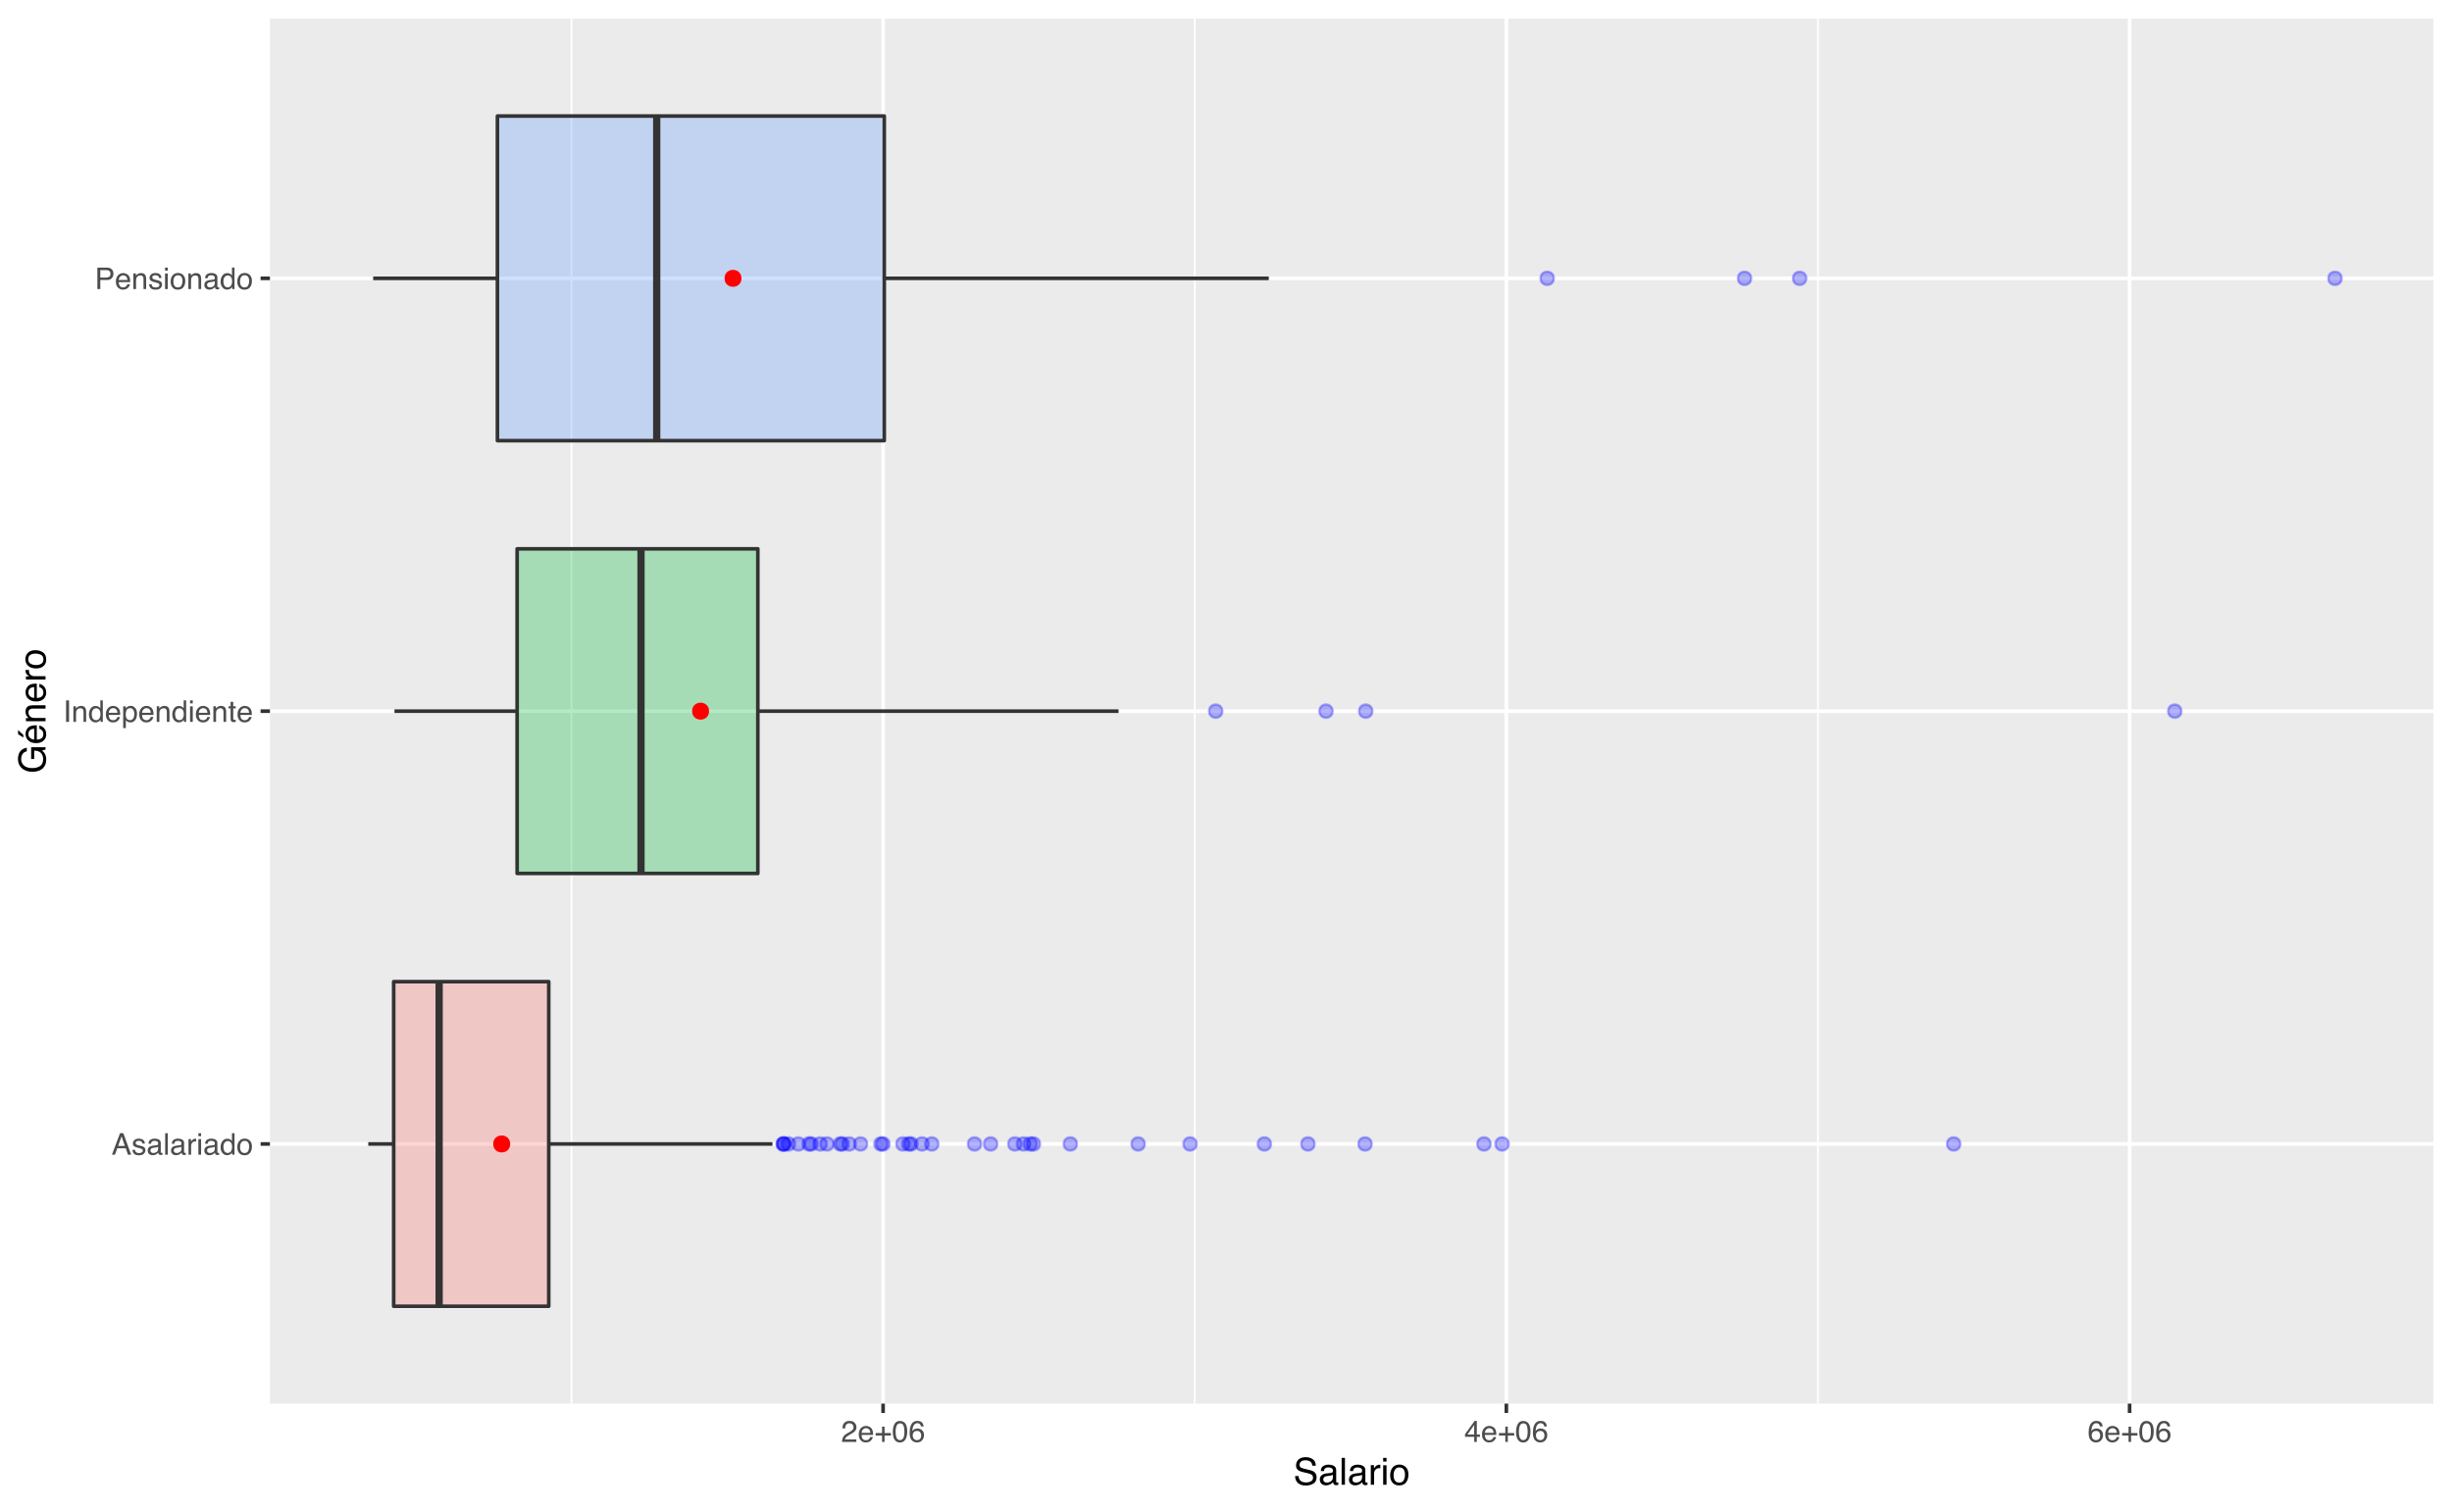 <?xml version="1.0" encoding="UTF-8"?>
<svg xmlns="http://www.w3.org/2000/svg" xmlns:xlink="http://www.w3.org/1999/xlink" width="720pt" height="444pt" viewBox="0 0 720 444" version="1.1">
<defs>
<g>
<symbol overflow="visible" id="glyph0-0">
<path style="stroke:none;" d="M 0.281 0 L 0.281 -6.312 L 5.297 -6.312 L 5.297 0 Z M 4.5 -0.797 L 4.5 -5.516 L 1.078 -5.516 L 1.078 -0.797 Z M 4.5 -0.797 "/>
</symbol>
<symbol overflow="visible" id="glyph0-1">
<path style="stroke:none;" d="M 3.906 -2.578 L 2.953 -5.375 L 1.938 -2.578 Z M 2.5 -6.312 L 3.469 -6.312 L 5.766 0 L 4.828 0 L 4.188 -1.891 L 1.688 -1.891 L 1 0 L 0.125 0 Z M 2.5 -6.312 "/>
</symbol>
<symbol overflow="visible" id="glyph0-2">
<path style="stroke:none;" d="M 1.031 -1.438 C 1.051 -1.188 1.113 -0.988 1.219 -0.844 C 1.414 -0.602 1.754 -0.484 2.234 -0.484 C 2.516 -0.484 2.766 -0.539 2.984 -0.656 C 3.203 -0.781 3.312 -0.973 3.312 -1.234 C 3.312 -1.43 3.223 -1.582 3.047 -1.688 C 2.941 -1.75 2.723 -1.82 2.391 -1.906 L 1.781 -2.062 C 1.383 -2.164 1.094 -2.273 0.906 -2.391 C 0.57 -2.598 0.406 -2.891 0.406 -3.266 C 0.406 -3.691 0.562 -4.039 0.875 -4.312 C 1.195 -4.582 1.617 -4.719 2.141 -4.719 C 2.836 -4.719 3.336 -4.516 3.641 -4.109 C 3.836 -3.848 3.93 -3.57 3.922 -3.281 L 3.203 -3.281 C 3.18 -3.457 3.117 -3.613 3.016 -3.75 C 2.836 -3.957 2.531 -4.062 2.094 -4.062 C 1.801 -4.062 1.578 -4.004 1.422 -3.891 C 1.273 -3.773 1.203 -3.629 1.203 -3.453 C 1.203 -3.254 1.301 -3.094 1.5 -2.969 C 1.613 -2.895 1.781 -2.832 2 -2.781 L 2.516 -2.656 C 3.066 -2.52 3.438 -2.391 3.625 -2.266 C 3.926 -2.066 4.078 -1.754 4.078 -1.328 C 4.078 -0.922 3.922 -0.566 3.609 -0.266 C 3.305 0.023 2.832 0.172 2.188 0.172 C 1.508 0.172 1.023 0.02 0.734 -0.281 C 0.453 -0.594 0.301 -0.977 0.281 -1.438 Z M 2.172 -4.719 Z M 2.172 -4.719 "/>
</symbol>
<symbol overflow="visible" id="glyph0-3">
<path style="stroke:none;" d="M 1.156 -1.219 C 1.156 -1 1.238 -0.82 1.406 -0.688 C 1.57 -0.562 1.766 -0.5 1.984 -0.5 C 2.254 -0.5 2.52 -0.562 2.781 -0.688 C 3.207 -0.895 3.422 -1.238 3.422 -1.719 L 3.422 -2.344 C 3.328 -2.281 3.203 -2.227 3.047 -2.188 C 2.898 -2.145 2.754 -2.117 2.609 -2.109 L 2.141 -2.047 C 1.867 -2.004 1.66 -1.945 1.516 -1.875 C 1.273 -1.738 1.156 -1.52 1.156 -1.219 Z M 3.031 -2.781 C 3.207 -2.812 3.328 -2.891 3.391 -3.016 C 3.422 -3.078 3.438 -3.176 3.438 -3.312 C 3.438 -3.57 3.344 -3.758 3.156 -3.875 C 2.969 -4 2.703 -4.062 2.359 -4.062 C 1.953 -4.062 1.664 -3.953 1.5 -3.734 C 1.406 -3.609 1.344 -3.43 1.312 -3.203 L 0.594 -3.203 C 0.602 -3.766 0.785 -4.156 1.141 -4.375 C 1.492 -4.602 1.906 -4.719 2.375 -4.719 C 2.914 -4.719 3.352 -4.613 3.688 -4.406 C 4.02 -4.195 4.188 -3.875 4.188 -3.438 L 4.188 -0.797 C 4.188 -0.711 4.203 -0.645 4.234 -0.594 C 4.273 -0.551 4.348 -0.531 4.453 -0.531 C 4.484 -0.531 4.52 -0.531 4.562 -0.531 C 4.602 -0.531 4.648 -0.535 4.703 -0.547 L 4.703 0.016 C 4.578 0.055 4.484 0.078 4.422 0.078 C 4.359 0.086 4.273 0.094 4.172 0.094 C 3.898 0.094 3.707 0 3.594 -0.188 C 3.531 -0.281 3.484 -0.422 3.453 -0.609 C 3.297 -0.398 3.07 -0.219 2.781 -0.062 C 2.488 0.082 2.16 0.156 1.797 0.156 C 1.367 0.156 1.02 0.023 0.75 -0.234 C 0.488 -0.492 0.359 -0.816 0.359 -1.203 C 0.359 -1.629 0.488 -1.957 0.75 -2.188 C 1.02 -2.426 1.367 -2.578 1.797 -2.641 Z M 2.391 -4.719 Z M 2.391 -4.719 "/>
</symbol>
<symbol overflow="visible" id="glyph0-4">
<path style="stroke:none;" d="M 0.594 -6.312 L 1.359 -6.312 L 1.359 0 L 0.594 0 Z M 0.594 -6.312 "/>
</symbol>
<symbol overflow="visible" id="glyph0-5">
<path style="stroke:none;" d="M 0.594 -4.594 L 1.328 -4.594 L 1.328 -3.812 C 1.379 -3.957 1.523 -4.141 1.766 -4.359 C 2.004 -4.586 2.273 -4.703 2.578 -4.703 C 2.586 -4.703 2.609 -4.695 2.641 -4.688 C 2.68 -4.688 2.742 -4.688 2.828 -4.688 L 2.828 -3.859 C 2.773 -3.867 2.727 -3.875 2.688 -3.875 C 2.656 -3.883 2.617 -3.891 2.578 -3.891 C 2.18 -3.891 1.879 -3.766 1.672 -3.516 C 1.461 -3.266 1.359 -2.973 1.359 -2.641 L 1.359 0 L 0.594 0 Z M 0.594 -4.594 "/>
</symbol>
<symbol overflow="visible" id="glyph0-6">
<path style="stroke:none;" d="M 0.562 -4.578 L 1.359 -4.578 L 1.359 0 L 0.562 0 Z M 0.562 -6.312 L 1.359 -6.312 L 1.359 -5.438 L 0.562 -5.438 Z M 0.562 -6.312 "/>
</symbol>
<symbol overflow="visible" id="glyph0-7">
<path style="stroke:none;" d="M 1.062 -2.25 C 1.062 -1.75 1.164 -1.332 1.375 -1 C 1.582 -0.676 1.914 -0.516 2.375 -0.516 C 2.727 -0.516 3.02 -0.664 3.25 -0.969 C 3.488 -1.281 3.609 -1.723 3.609 -2.297 C 3.609 -2.879 3.488 -3.305 3.25 -3.578 C 3.008 -3.859 2.711 -4 2.359 -4 C 1.973 -4 1.66 -3.848 1.422 -3.547 C 1.18 -3.254 1.062 -2.82 1.062 -2.25 Z M 2.219 -4.688 C 2.57 -4.688 2.867 -4.609 3.109 -4.453 C 3.242 -4.367 3.398 -4.219 3.578 -4 L 3.578 -6.328 L 4.312 -6.328 L 4.312 0 L 3.625 0 L 3.625 -0.641 C 3.438 -0.359 3.219 -0.156 2.969 -0.031 C 2.727 0.094 2.453 0.156 2.141 0.156 C 1.617 0.156 1.172 -0.055 0.797 -0.484 C 0.422 -0.91 0.234 -1.484 0.234 -2.203 C 0.234 -2.867 0.406 -3.445 0.75 -3.938 C 1.094 -4.438 1.582 -4.688 2.219 -4.688 Z M 2.219 -4.688 "/>
</symbol>
<symbol overflow="visible" id="glyph0-8">
<path style="stroke:none;" d="M 2.391 -0.5 C 2.898 -0.5 3.25 -0.691 3.438 -1.078 C 3.633 -1.461 3.734 -1.895 3.734 -2.375 C 3.734 -2.801 3.664 -3.148 3.531 -3.422 C 3.312 -3.848 2.938 -4.062 2.406 -4.062 C 1.926 -4.062 1.578 -3.879 1.359 -3.516 C 1.148 -3.16 1.047 -2.727 1.047 -2.219 C 1.047 -1.727 1.148 -1.316 1.359 -0.984 C 1.578 -0.66 1.922 -0.5 2.391 -0.5 Z M 2.422 -4.734 C 3.016 -4.734 3.516 -4.535 3.922 -4.141 C 4.336 -3.742 4.547 -3.16 4.547 -2.391 C 4.547 -1.648 4.363 -1.035 4 -0.547 C 3.633 -0.066 3.07 0.172 2.312 0.172 C 1.688 0.172 1.188 -0.039 0.812 -0.469 C 0.438 -0.895 0.25 -1.473 0.25 -2.203 C 0.25 -2.973 0.445 -3.586 0.844 -4.047 C 1.238 -4.504 1.766 -4.734 2.422 -4.734 Z M 2.391 -4.719 Z M 2.391 -4.719 "/>
</symbol>
<symbol overflow="visible" id="glyph0-9">
<path style="stroke:none;" d="M 0.859 -6.312 L 1.734 -6.312 L 1.734 0 L 0.859 0 Z M 0.859 -6.312 "/>
</symbol>
<symbol overflow="visible" id="glyph0-10">
<path style="stroke:none;" d="M 0.562 -4.594 L 1.297 -4.594 L 1.297 -3.953 C 1.516 -4.211 1.742 -4.398 1.984 -4.516 C 2.234 -4.641 2.508 -4.703 2.812 -4.703 C 3.457 -4.703 3.895 -4.473 4.125 -4.016 C 4.25 -3.766 4.312 -3.41 4.312 -2.953 L 4.312 0 L 3.531 0 L 3.531 -2.906 C 3.531 -3.176 3.488 -3.398 3.406 -3.578 C 3.27 -3.859 3.02 -4 2.656 -4 C 2.477 -4 2.328 -3.984 2.203 -3.953 C 1.992 -3.891 1.812 -3.766 1.656 -3.578 C 1.52 -3.422 1.43 -3.258 1.391 -3.094 C 1.359 -2.938 1.344 -2.707 1.344 -2.406 L 1.344 0 L 0.562 0 Z M 2.391 -4.719 Z M 2.391 -4.719 "/>
</symbol>
<symbol overflow="visible" id="glyph0-11">
<path style="stroke:none;" d="M 2.484 -4.703 C 2.805 -4.703 3.117 -4.625 3.422 -4.469 C 3.734 -4.32 3.969 -4.125 4.125 -3.875 C 4.281 -3.645 4.383 -3.375 4.438 -3.062 C 4.488 -2.852 4.516 -2.516 4.516 -2.047 L 1.141 -2.047 C 1.148 -1.586 1.258 -1.211 1.469 -0.922 C 1.676 -0.641 1.992 -0.5 2.422 -0.5 C 2.828 -0.5 3.148 -0.633 3.391 -0.906 C 3.523 -1.062 3.625 -1.238 3.688 -1.438 L 4.453 -1.438 C 4.43 -1.27 4.363 -1.082 4.25 -0.875 C 4.133 -0.664 4.004 -0.5 3.859 -0.375 C 3.629 -0.145 3.344 0.008 3 0.094 C 2.812 0.133 2.598 0.156 2.359 0.156 C 1.785 0.156 1.301 -0.051 0.906 -0.469 C 0.508 -0.883 0.312 -1.469 0.312 -2.219 C 0.312 -2.945 0.508 -3.539 0.906 -4 C 1.312 -4.469 1.836 -4.703 2.484 -4.703 Z M 3.719 -2.672 C 3.688 -3.004 3.613 -3.27 3.5 -3.469 C 3.281 -3.844 2.926 -4.031 2.438 -4.031 C 2.082 -4.031 1.785 -3.898 1.547 -3.641 C 1.305 -3.391 1.176 -3.066 1.156 -2.672 Z M 2.406 -4.719 Z M 2.406 -4.719 "/>
</symbol>
<symbol overflow="visible" id="glyph0-12">
<path style="stroke:none;" d="M 2.516 -0.516 C 2.867 -0.516 3.164 -0.664 3.406 -0.969 C 3.645 -1.27 3.766 -1.723 3.766 -2.328 C 3.766 -2.691 3.711 -3.004 3.609 -3.266 C 3.41 -3.773 3.047 -4.031 2.516 -4.031 C 1.973 -4.031 1.602 -3.766 1.406 -3.234 C 1.301 -2.941 1.25 -2.578 1.25 -2.141 C 1.25 -1.785 1.301 -1.484 1.406 -1.234 C 1.602 -0.754 1.973 -0.516 2.516 -0.516 Z M 0.5 -4.578 L 1.266 -4.578 L 1.266 -3.969 C 1.41 -4.176 1.578 -4.336 1.766 -4.453 C 2.023 -4.629 2.332 -4.719 2.688 -4.719 C 3.207 -4.719 3.648 -4.516 4.016 -4.109 C 4.379 -3.711 4.562 -3.145 4.562 -2.406 C 4.562 -1.395 4.297 -0.676 3.766 -0.25 C 3.43 0.02 3.047 0.156 2.609 0.156 C 2.266 0.156 1.973 0.078 1.734 -0.078 C 1.598 -0.16 1.445 -0.305 1.281 -0.516 L 1.281 1.828 L 0.5 1.828 Z M 0.5 -4.578 "/>
</symbol>
<symbol overflow="visible" id="glyph0-13">
<path style="stroke:none;" d="M 0.719 -5.891 L 1.5 -5.891 L 1.5 -4.594 L 2.234 -4.594 L 2.234 -3.969 L 1.5 -3.969 L 1.5 -0.969 C 1.5 -0.801 1.555 -0.691 1.672 -0.641 C 1.723 -0.609 1.82 -0.594 1.969 -0.594 C 2 -0.594 2.035 -0.594 2.078 -0.594 C 2.129 -0.594 2.18 -0.598 2.234 -0.609 L 2.234 0 C 2.148 0.02 2.055 0.035 1.953 0.047 C 1.859 0.066 1.758 0.078 1.656 0.078 C 1.289 0.078 1.039 -0.016 0.906 -0.203 C 0.781 -0.391 0.719 -0.629 0.719 -0.922 L 0.719 -3.969 L 0.094 -3.969 L 0.094 -4.594 L 0.719 -4.594 Z M 0.719 -5.891 "/>
</symbol>
<symbol overflow="visible" id="glyph0-14">
<path style="stroke:none;" d="M 0.75 -6.312 L 3.594 -6.312 C 4.156 -6.312 4.609 -6.148 4.953 -5.828 C 5.297 -5.516 5.469 -5.07 5.469 -4.5 C 5.469 -4.008 5.312 -3.582 5 -3.219 C 4.695 -2.852 4.227 -2.672 3.594 -2.672 L 1.609 -2.672 L 1.609 0 L 0.75 0 Z M 4.594 -4.5 C 4.594 -4.957 4.422 -5.27 4.078 -5.438 C 3.891 -5.531 3.633 -5.578 3.312 -5.578 L 1.609 -5.578 L 1.609 -3.391 L 3.312 -3.391 C 3.695 -3.391 4.004 -3.469 4.234 -3.625 C 4.473 -3.789 4.594 -4.082 4.594 -4.5 Z M 4.594 -4.5 "/>
</symbol>
<symbol overflow="visible" id="glyph0-15">
<path style="stroke:none;" d="M 0.281 0 C 0.301 -0.531 0.406 -0.988 0.594 -1.375 C 0.789 -1.77 1.164 -2.129 1.719 -2.453 L 2.547 -2.922 C 2.91 -3.141 3.164 -3.328 3.312 -3.484 C 3.551 -3.711 3.672 -3.984 3.672 -4.297 C 3.672 -4.648 3.562 -4.93 3.344 -5.141 C 3.133 -5.359 2.848 -5.469 2.484 -5.469 C 1.961 -5.469 1.598 -5.266 1.391 -4.859 C 1.285 -4.648 1.227 -4.352 1.219 -3.969 L 0.422 -3.969 C 0.43 -4.5 0.531 -4.938 0.719 -5.281 C 1.051 -5.875 1.645 -6.172 2.5 -6.172 C 3.195 -6.172 3.707 -5.977 4.031 -5.594 C 4.363 -5.219 4.531 -4.797 4.531 -4.328 C 4.531 -3.836 4.352 -3.414 4 -3.062 C 3.801 -2.863 3.441 -2.617 2.922 -2.328 L 2.344 -2 C 2.062 -1.844 1.836 -1.695 1.672 -1.562 C 1.391 -1.312 1.211 -1.035 1.141 -0.734 L 4.5 -0.734 L 4.5 0 Z M 0.281 0 "/>
</symbol>
<symbol overflow="visible" id="glyph0-16">
<path style="stroke:none;" d="M 0.391 -1.875 L 0.391 -2.609 L 2.266 -2.609 L 2.266 -4.484 L 3 -4.484 L 3 -2.609 L 4.875 -2.609 L 4.875 -1.875 L 3 -1.875 L 3 0 L 2.266 0 L 2.266 -1.875 Z M 0.391 -1.875 "/>
</symbol>
<symbol overflow="visible" id="glyph0-17">
<path style="stroke:none;" d="M 2.375 -6.156 C 3.176 -6.156 3.754 -5.828 4.109 -5.172 C 4.379 -4.66 4.516 -3.961 4.516 -3.078 C 4.516 -2.242 4.391 -1.555 4.141 -1.016 C 3.785 -0.223 3.195 0.172 2.375 0.172 C 1.633 0.172 1.082 -0.148 0.719 -0.797 C 0.426 -1.328 0.281 -2.047 0.281 -2.953 C 0.281 -3.648 0.367 -4.25 0.547 -4.75 C 0.879 -5.688 1.488 -6.156 2.375 -6.156 Z M 2.375 -0.531 C 2.77 -0.531 3.086 -0.707 3.328 -1.062 C 3.566 -1.426 3.688 -2.086 3.688 -3.047 C 3.688 -3.754 3.598 -4.332 3.422 -4.781 C 3.254 -5.227 2.922 -5.453 2.422 -5.453 C 1.973 -5.453 1.641 -5.238 1.422 -4.812 C 1.211 -4.383 1.109 -3.754 1.109 -2.922 C 1.109 -2.297 1.176 -1.789 1.312 -1.406 C 1.52 -0.82 1.875 -0.531 2.375 -0.531 Z M 2.375 -0.531 "/>
</symbol>
<symbol overflow="visible" id="glyph0-18">
<path style="stroke:none;" d="M 2.578 -6.172 C 3.266 -6.172 3.742 -5.992 4.016 -5.641 C 4.285 -5.285 4.422 -4.922 4.422 -4.547 L 3.656 -4.547 C 3.602 -4.785 3.531 -4.973 3.438 -5.109 C 3.25 -5.367 2.961 -5.5 2.578 -5.5 C 2.148 -5.5 1.805 -5.297 1.547 -4.891 C 1.297 -4.492 1.156 -3.926 1.125 -3.188 C 1.301 -3.445 1.523 -3.641 1.797 -3.766 C 2.047 -3.879 2.32 -3.938 2.625 -3.938 C 3.133 -3.938 3.582 -3.77 3.969 -3.438 C 4.352 -3.113 4.547 -2.625 4.547 -1.969 C 4.547 -1.414 4.363 -0.922 4 -0.484 C 3.633 -0.055 3.117 0.156 2.453 0.156 C 1.867 0.156 1.367 -0.062 0.953 -0.5 C 0.535 -0.938 0.328 -1.672 0.328 -2.703 C 0.328 -3.461 0.422 -4.109 0.609 -4.641 C 0.961 -5.66 1.617 -6.172 2.578 -6.172 Z M 2.516 -0.531 C 2.922 -0.531 3.223 -0.664 3.422 -0.938 C 3.629 -1.207 3.734 -1.531 3.734 -1.906 C 3.734 -2.219 3.641 -2.516 3.453 -2.797 C 3.273 -3.086 2.953 -3.234 2.484 -3.234 C 2.148 -3.234 1.859 -3.125 1.609 -2.906 C 1.359 -2.688 1.234 -2.352 1.234 -1.906 C 1.234 -1.52 1.344 -1.191 1.562 -0.922 C 1.789 -0.66 2.109 -0.531 2.516 -0.531 Z M 2.516 -0.531 "/>
</symbol>
<symbol overflow="visible" id="glyph0-19">
<path style="stroke:none;" d="M 2.906 -2.172 L 2.906 -4.969 L 0.938 -2.172 Z M 2.922 0 L 2.922 -1.5 L 0.219 -1.5 L 0.219 -2.266 L 3.047 -6.172 L 3.688 -6.172 L 3.688 -2.172 L 4.594 -2.172 L 4.594 -1.5 L 3.688 -1.5 L 3.688 0 Z M 2.922 0 "/>
</symbol>
<symbol overflow="visible" id="glyph1-0">
<path style="stroke:none;" d="M 0.359 0 L 0.359 -7.891 L 6.625 -7.891 L 6.625 0 Z M 5.625 -0.984 L 5.625 -6.906 L 1.344 -6.906 L 1.344 -0.984 Z M 5.625 -0.984 "/>
</symbol>
<symbol overflow="visible" id="glyph1-1">
<path style="stroke:none;" d="M 1.531 -2.547 C 1.562 -2.098 1.672 -1.734 1.859 -1.453 C 2.211 -0.93 2.836 -0.672 3.734 -0.672 C 4.129 -0.672 4.492 -0.727 4.828 -0.844 C 5.461 -1.062 5.781 -1.457 5.781 -2.031 C 5.781 -2.469 5.645 -2.773 5.375 -2.953 C 5.102 -3.129 4.676 -3.285 4.094 -3.422 L 3.031 -3.656 C 2.332 -3.82 1.836 -4 1.547 -4.188 C 1.047 -4.508 0.797 -5 0.797 -5.656 C 0.797 -6.363 1.039 -6.945 1.531 -7.406 C 2.02 -7.863 2.711 -8.094 3.609 -8.094 C 4.441 -8.094 5.145 -7.891 5.719 -7.484 C 6.301 -7.086 6.594 -6.453 6.594 -5.578 L 5.594 -5.578 C 5.531 -5.992 5.414 -6.316 5.25 -6.547 C 4.914 -6.961 4.359 -7.172 3.578 -7.172 C 2.953 -7.172 2.5 -7.035 2.219 -6.766 C 1.945 -6.504 1.812 -6.195 1.812 -5.844 C 1.812 -5.457 1.973 -5.176 2.297 -5 C 2.504 -4.883 2.984 -4.738 3.734 -4.562 L 4.828 -4.312 C 5.367 -4.188 5.781 -4.02 6.062 -3.812 C 6.57 -3.445 6.828 -2.91 6.828 -2.203 C 6.828 -1.328 6.508 -0.703 5.875 -0.328 C 5.238 0.047 4.5 0.234 3.656 0.234 C 2.676 0.234 1.906 -0.016 1.344 -0.516 C 0.789 -1.016 0.52 -1.691 0.531 -2.547 Z M 3.703 -8.109 Z M 3.703 -8.109 "/>
</symbol>
<symbol overflow="visible" id="glyph1-2">
<path style="stroke:none;" d="M 1.453 -1.531 C 1.453 -1.25 1.551 -1.023 1.75 -0.859 C 1.957 -0.703 2.203 -0.625 2.484 -0.625 C 2.816 -0.625 3.145 -0.703 3.469 -0.859 C 4.008 -1.117 4.281 -1.551 4.281 -2.156 L 4.281 -2.922 C 4.156 -2.848 4 -2.785 3.812 -2.734 C 3.633 -2.691 3.453 -2.656 3.266 -2.625 L 2.688 -2.562 C 2.332 -2.508 2.066 -2.438 1.891 -2.344 C 1.598 -2.164 1.453 -1.895 1.453 -1.531 Z M 3.797 -3.484 C 4.016 -3.516 4.16 -3.609 4.234 -3.766 C 4.273 -3.848 4.297 -3.973 4.297 -4.141 C 4.297 -4.461 4.176 -4.695 3.938 -4.844 C 3.707 -5 3.375 -5.078 2.938 -5.078 C 2.438 -5.078 2.082 -4.941 1.875 -4.672 C 1.75 -4.516 1.672 -4.289 1.641 -4 L 0.734 -4 C 0.754 -4.707 0.984 -5.195 1.422 -5.469 C 1.867 -5.75 2.383 -5.891 2.969 -5.891 C 3.645 -5.891 4.191 -5.758 4.609 -5.5 C 5.035 -5.25 5.25 -4.848 5.25 -4.297 L 5.25 -0.984 C 5.25 -0.891 5.266 -0.812 5.297 -0.75 C 5.336 -0.688 5.426 -0.656 5.562 -0.656 C 5.602 -0.656 5.648 -0.656 5.703 -0.656 C 5.766 -0.664 5.82 -0.676 5.875 -0.688 L 5.875 0.031 C 5.727 0.07 5.613 0.098 5.531 0.109 C 5.457 0.117 5.352 0.125 5.219 0.125 C 4.883 0.125 4.641 0.004 4.484 -0.234 C 4.41 -0.359 4.359 -0.535 4.328 -0.766 C 4.129 -0.504 3.844 -0.281 3.469 -0.094 C 3.102 0.094 2.695 0.188 2.25 0.188 C 1.719 0.188 1.281 0.023 0.938 -0.297 C 0.602 -0.617 0.438 -1.023 0.438 -1.516 C 0.438 -2.047 0.602 -2.457 0.938 -2.75 C 1.27 -3.039 1.707 -3.223 2.25 -3.297 Z M 2.984 -5.891 Z M 2.984 -5.891 "/>
</symbol>
<symbol overflow="visible" id="glyph1-3">
<path style="stroke:none;" d="M 0.734 -7.891 L 1.703 -7.891 L 1.703 0 L 0.734 0 Z M 0.734 -7.891 "/>
</symbol>
<symbol overflow="visible" id="glyph1-4">
<path style="stroke:none;" d="M 0.734 -5.75 L 1.656 -5.75 L 1.656 -4.766 C 1.727 -4.953 1.91 -5.18 2.203 -5.453 C 2.492 -5.734 2.832 -5.875 3.219 -5.875 C 3.238 -5.875 3.27 -5.875 3.312 -5.875 C 3.352 -5.875 3.426 -5.867 3.531 -5.859 L 3.531 -4.828 C 3.477 -4.836 3.426 -4.844 3.375 -4.844 C 3.32 -4.852 3.27 -4.859 3.219 -4.859 C 2.727 -4.859 2.352 -4.703 2.094 -4.391 C 1.832 -4.078 1.703 -3.719 1.703 -3.312 L 1.703 0 L 0.734 0 Z M 0.734 -5.75 "/>
</symbol>
<symbol overflow="visible" id="glyph1-5">
<path style="stroke:none;" d="M 0.703 -5.719 L 1.688 -5.719 L 1.688 0 L 0.703 0 Z M 0.703 -7.891 L 1.688 -7.891 L 1.688 -6.797 L 0.703 -6.797 Z M 0.703 -7.891 "/>
</symbol>
<symbol overflow="visible" id="glyph1-6">
<path style="stroke:none;" d="M 2.984 -0.625 C 3.629 -0.625 4.07 -0.863 4.312 -1.344 C 4.551 -1.832 4.672 -2.375 4.672 -2.969 C 4.672 -3.508 4.582 -3.945 4.406 -4.281 C 4.133 -4.812 3.664 -5.078 3 -5.078 C 2.406 -5.078 1.973 -4.848 1.703 -4.391 C 1.441 -3.941 1.312 -3.398 1.312 -2.766 C 1.312 -2.148 1.441 -1.641 1.703 -1.234 C 1.973 -0.828 2.398 -0.625 2.984 -0.625 Z M 3.031 -5.922 C 3.77 -5.922 4.395 -5.672 4.906 -5.172 C 5.414 -4.68 5.672 -3.957 5.672 -3 C 5.672 -2.07 5.445 -1.305 5 -0.703 C 4.551 -0.098 3.852 0.203 2.906 0.203 C 2.113 0.203 1.484 -0.062 1.016 -0.594 C 0.547 -1.125 0.312 -1.844 0.312 -2.75 C 0.312 -3.719 0.555 -4.488 1.047 -5.062 C 1.535 -5.633 2.195 -5.922 3.031 -5.922 Z M 3 -5.891 Z M 3 -5.891 "/>
</symbol>
<symbol overflow="visible" id="glyph2-0">
<path style="stroke:none;" d="M 0 -0.359 L -7.891 -0.359 L -7.891 -6.625 L 0 -6.625 Z M -0.984 -5.625 L -6.906 -5.625 L -6.906 -1.344 L -0.984 -1.344 Z M -0.984 -5.625 "/>
</symbol>
<symbol overflow="visible" id="glyph2-1">
<path style="stroke:none;" d="M -8.094 -4.25 C -8.094 -4.988 -7.953 -5.629 -7.672 -6.172 C -7.254 -6.953 -6.531 -7.43 -5.5 -7.609 L -5.5 -6.547 C -6.07 -6.422 -6.488 -6.156 -6.75 -5.75 C -7.02 -5.344 -7.156 -4.832 -7.156 -4.219 C -7.156 -3.488 -6.879 -2.875 -6.328 -2.375 C -5.785 -1.875 -4.973 -1.625 -3.891 -1.625 C -2.941 -1.625 -2.172 -1.828 -1.578 -2.234 C -0.992 -2.648 -0.703 -3.328 -0.703 -4.266 C -0.703 -4.973 -0.91 -5.562 -1.328 -6.031 C -1.742 -6.5 -2.41 -6.738 -3.328 -6.75 L -3.328 -4.281 L -4.219 -4.281 L -4.219 -7.734 L 0 -7.734 L 0 -7.047 L -1.016 -6.797 C -0.617 -6.43 -0.344 -6.109 -0.188 -5.828 C 0.07 -5.359 0.203 -4.766 0.203 -4.047 C 0.203 -3.109 -0.098 -2.305 -0.703 -1.641 C -1.461 -0.898 -2.504 -0.531 -3.828 -0.531 C -5.148 -0.531 -6.203 -0.891 -6.984 -1.609 C -7.723 -2.285 -8.094 -3.164 -8.094 -4.25 Z M -8.109 -4.078 Z M -8.109 -4.078 "/>
</symbol>
<symbol overflow="visible" id="glyph2-2">
<path style="stroke:none;" d="M -5.875 -3.109 C -5.875 -3.516 -5.781 -3.906 -5.594 -4.281 C -5.406 -4.664 -5.156 -4.961 -4.844 -5.172 C -4.562 -5.359 -4.223 -5.484 -3.828 -5.547 C -3.566 -5.609 -3.145 -5.641 -2.562 -5.641 L -2.562 -1.422 C -1.977 -1.441 -1.508 -1.578 -1.156 -1.828 C -0.812 -2.086 -0.641 -2.488 -0.641 -3.031 C -0.641 -3.539 -0.805 -3.945 -1.141 -4.25 C -1.328 -4.414 -1.551 -4.535 -1.812 -4.609 L -1.812 -5.562 C -1.594 -5.531 -1.352 -5.441 -1.094 -5.297 C -0.832 -5.16 -0.625 -5.004 -0.469 -4.828 C -0.176 -4.535 0.02 -4.176 0.125 -3.75 C 0.176 -3.508 0.203 -3.242 0.203 -2.953 C 0.203 -2.234 -0.055 -1.625 -0.578 -1.125 C -1.098 -0.633 -1.828 -0.391 -2.766 -0.391 C -3.691 -0.391 -4.441 -0.641 -5.016 -1.141 C -5.586 -1.641 -5.875 -2.297 -5.875 -3.109 Z M -3.328 -4.641 C -3.754 -4.609 -4.094 -4.52 -4.344 -4.375 C -4.801 -4.102 -5.031 -3.66 -5.031 -3.047 C -5.031 -2.598 -4.867 -2.223 -4.547 -1.922 C -4.234 -1.629 -3.828 -1.473 -3.328 -1.453 Z M -5.891 -3.016 Z M -8.062 -4.234 L -6.516 -2.797 L -6.516 -2.047 L -8.062 -3.031 Z M -8.062 -4.234 "/>
</symbol>
<symbol overflow="visible" id="glyph2-3">
<path style="stroke:none;" d="M -5.75 -0.703 L -5.75 -1.625 L -4.938 -1.625 C -5.27 -1.895 -5.508 -2.18 -5.656 -2.484 C -5.801 -2.797 -5.875 -3.133 -5.875 -3.5 C -5.875 -4.32 -5.594 -4.875 -5.031 -5.156 C -4.719 -5.312 -4.27 -5.391 -3.688 -5.391 L 0 -5.391 L 0 -4.422 L -3.625 -4.422 C -3.977 -4.422 -4.258 -4.367 -4.469 -4.266 C -4.832 -4.086 -5.016 -3.773 -5.016 -3.328 C -5.016 -3.098 -4.988 -2.91 -4.938 -2.766 C -4.863 -2.492 -4.707 -2.258 -4.469 -2.062 C -4.281 -1.906 -4.082 -1.801 -3.875 -1.75 C -3.676 -1.695 -3.391 -1.672 -3.016 -1.672 L 0 -1.672 L 0 -0.703 Z M -5.891 -2.984 Z M -5.891 -2.984 "/>
</symbol>
<symbol overflow="visible" id="glyph2-4">
<path style="stroke:none;" d="M -5.875 -3.109 C -5.875 -3.516 -5.781 -3.906 -5.594 -4.281 C -5.406 -4.664 -5.156 -4.961 -4.844 -5.172 C -4.562 -5.359 -4.223 -5.484 -3.828 -5.547 C -3.566 -5.609 -3.145 -5.641 -2.562 -5.641 L -2.562 -1.422 C -1.977 -1.441 -1.508 -1.578 -1.156 -1.828 C -0.812 -2.086 -0.641 -2.488 -0.641 -3.031 C -0.641 -3.539 -0.805 -3.945 -1.141 -4.25 C -1.328 -4.414 -1.551 -4.535 -1.812 -4.609 L -1.812 -5.562 C -1.594 -5.531 -1.352 -5.441 -1.094 -5.297 C -0.832 -5.16 -0.625 -5.004 -0.469 -4.828 C -0.176 -4.535 0.02 -4.176 0.125 -3.75 C 0.176 -3.508 0.203 -3.242 0.203 -2.953 C 0.203 -2.234 -0.055 -1.625 -0.578 -1.125 C -1.098 -0.633 -1.828 -0.391 -2.766 -0.391 C -3.691 -0.391 -4.441 -0.641 -5.016 -1.141 C -5.586 -1.641 -5.875 -2.297 -5.875 -3.109 Z M -3.328 -4.641 C -3.754 -4.609 -4.094 -4.52 -4.344 -4.375 C -4.801 -4.102 -5.031 -3.66 -5.031 -3.047 C -5.031 -2.598 -4.867 -2.223 -4.547 -1.922 C -4.234 -1.629 -3.828 -1.473 -3.328 -1.453 Z M -5.891 -3.016 Z M -5.891 -3.016 "/>
</symbol>
<symbol overflow="visible" id="glyph2-5">
<path style="stroke:none;" d="M -5.75 -0.734 L -5.75 -1.656 L -4.766 -1.656 C -4.953 -1.727 -5.18 -1.91 -5.453 -2.203 C -5.734 -2.492 -5.875 -2.832 -5.875 -3.219 C -5.875 -3.238 -5.875 -3.27 -5.875 -3.312 C -5.875 -3.352 -5.867 -3.426 -5.859 -3.531 L -4.828 -3.531 C -4.836 -3.477 -4.844 -3.426 -4.844 -3.375 C -4.852 -3.32 -4.859 -3.27 -4.859 -3.219 C -4.859 -2.727 -4.703 -2.352 -4.391 -2.094 C -4.078 -1.832 -3.719 -1.703 -3.312 -1.703 L 0 -1.703 L 0 -0.734 Z M -5.75 -0.734 "/>
</symbol>
<symbol overflow="visible" id="glyph2-6">
<path style="stroke:none;" d="M -0.625 -2.984 C -0.625 -3.629 -0.863 -4.07 -1.344 -4.312 C -1.832 -4.551 -2.375 -4.672 -2.969 -4.672 C -3.508 -4.672 -3.945 -4.582 -4.281 -4.406 C -4.812 -4.133 -5.078 -3.664 -5.078 -3 C -5.078 -2.406 -4.848 -1.973 -4.391 -1.703 C -3.941 -1.441 -3.398 -1.312 -2.766 -1.312 C -2.148 -1.312 -1.641 -1.441 -1.234 -1.703 C -0.828 -1.973 -0.625 -2.398 -0.625 -2.984 Z M -5.922 -3.031 C -5.922 -3.77 -5.672 -4.395 -5.172 -4.906 C -4.68 -5.414 -3.957 -5.672 -3 -5.672 C -2.07 -5.672 -1.305 -5.445 -0.703 -5 C -0.098 -4.551 0.203 -3.852 0.203 -2.906 C 0.203 -2.113 -0.062 -1.484 -0.594 -1.016 C -1.125 -0.547 -1.844 -0.312 -2.75 -0.312 C -3.719 -0.312 -4.488 -0.555 -5.062 -1.047 C -5.633 -1.535 -5.922 -2.195 -5.922 -3.031 Z M -5.891 -3 Z M -5.891 -3 "/>
</symbol>
</g>
<clipPath id="clip1">
  <path d="M 79.262 5.48 L 714.523 5.48 L 714.523 412.27 L 79.262 412.27 Z M 79.262 5.48 "/>
</clipPath>
<clipPath id="clip2">
  <path d="M 167 5.48 L 169 5.48 L 169 412.27 L 167 412.27 Z M 167 5.48 "/>
</clipPath>
<clipPath id="clip3">
  <path d="M 350 5.48 L 352 5.48 L 352 412.27 L 350 412.27 Z M 350 5.48 "/>
</clipPath>
<clipPath id="clip4">
  <path d="M 533 5.48 L 535 5.48 L 535 412.27 L 533 412.27 Z M 533 5.48 "/>
</clipPath>
<clipPath id="clip5">
  <path d="M 79.262 335 L 714.523 335 L 714.523 337 L 79.262 337 Z M 79.262 335 "/>
</clipPath>
<clipPath id="clip6">
  <path d="M 79.262 208 L 714.523 208 L 714.523 210 L 79.262 210 Z M 79.262 208 "/>
</clipPath>
<clipPath id="clip7">
  <path d="M 79.262 81 L 714.523 81 L 714.523 83 L 79.262 83 Z M 79.262 81 "/>
</clipPath>
<clipPath id="clip8">
  <path d="M 258 5.48 L 260 5.48 L 260 412.27 L 258 412.27 Z M 258 5.48 "/>
</clipPath>
<clipPath id="clip9">
  <path d="M 441 5.48 L 443 5.48 L 443 412.27 L 441 412.27 Z M 441 5.48 "/>
</clipPath>
<clipPath id="clip10">
  <path d="M 624 5.48 L 626 5.48 L 626 412.27 L 624 412.27 Z M 624 5.48 "/>
</clipPath>
</defs>
<g id="surface239">
<rect x="0" y="0" width="720" height="444" style="fill:rgb(100%,100%,100%);fill-opacity:1;stroke:none;"/>
<rect x="0" y="0" width="720" height="444" style="fill:rgb(100%,100%,100%);fill-opacity:1;stroke:none;"/>
<path style="fill:none;stroke-width:1.067;stroke-linecap:round;stroke-linejoin:round;stroke:rgb(100%,100%,100%);stroke-opacity:1;stroke-miterlimit:10;" d="M 0 444 L 720 444 L 720 0 L 0 0 Z M 0 444 "/>
<g clip-path="url(#clip1)" clip-rule="nonzero">
<path style=" stroke:none;fill-rule:nonzero;fill:rgb(92.157%,92.157%,92.157%);fill-opacity:1;" d="M 79.262 412.266 L 714.523 412.266 L 714.523 5.477 L 79.262 5.477 Z M 79.262 412.266 "/>
</g>
<g clip-path="url(#clip2)" clip-rule="nonzero">
<path style="fill:none;stroke-width:0.533;stroke-linecap:butt;stroke-linejoin:round;stroke:rgb(100%,100%,100%);stroke-opacity:1;stroke-miterlimit:10;" d="M 167.809 412.266 L 167.809 5.48 "/>
</g>
<g clip-path="url(#clip3)" clip-rule="nonzero">
<path style="fill:none;stroke-width:0.533;stroke-linecap:butt;stroke-linejoin:round;stroke:rgb(100%,100%,100%);stroke-opacity:1;stroke-miterlimit:10;" d="M 350.816 412.266 L 350.816 5.48 "/>
</g>
<g clip-path="url(#clip4)" clip-rule="nonzero">
<path style="fill:none;stroke-width:0.533;stroke-linecap:butt;stroke-linejoin:round;stroke:rgb(100%,100%,100%);stroke-opacity:1;stroke-miterlimit:10;" d="M 533.828 412.266 L 533.828 5.48 "/>
</g>
<g clip-path="url(#clip5)" clip-rule="nonzero">
<path style="fill:none;stroke-width:1.067;stroke-linecap:butt;stroke-linejoin:round;stroke:rgb(100%,100%,100%);stroke-opacity:1;stroke-miterlimit:10;" d="M 79.262 335.996 L 714.52 335.996 "/>
</g>
<g clip-path="url(#clip6)" clip-rule="nonzero">
<path style="fill:none;stroke-width:1.067;stroke-linecap:butt;stroke-linejoin:round;stroke:rgb(100%,100%,100%);stroke-opacity:1;stroke-miterlimit:10;" d="M 79.262 208.875 L 714.52 208.875 "/>
</g>
<g clip-path="url(#clip7)" clip-rule="nonzero">
<path style="fill:none;stroke-width:1.067;stroke-linecap:butt;stroke-linejoin:round;stroke:rgb(100%,100%,100%);stroke-opacity:1;stroke-miterlimit:10;" d="M 79.262 81.754 L 714.52 81.754 "/>
</g>
<g clip-path="url(#clip8)" clip-rule="nonzero">
<path style="fill:none;stroke-width:1.067;stroke-linecap:butt;stroke-linejoin:round;stroke:rgb(100%,100%,100%);stroke-opacity:1;stroke-miterlimit:10;" d="M 259.312 412.266 L 259.312 5.48 "/>
</g>
<g clip-path="url(#clip9)" clip-rule="nonzero">
<path style="fill:none;stroke-width:1.067;stroke-linecap:butt;stroke-linejoin:round;stroke:rgb(100%,100%,100%);stroke-opacity:1;stroke-miterlimit:10;" d="M 442.324 412.266 L 442.324 5.48 "/>
</g>
<g clip-path="url(#clip10)" clip-rule="nonzero">
<path style="fill:none;stroke-width:1.067;stroke-linecap:butt;stroke-linejoin:round;stroke:rgb(100%,100%,100%);stroke-opacity:1;stroke-miterlimit:10;" d="M 625.332 412.266 L 625.332 5.48 "/>
</g>
<path style="fill-rule:nonzero;fill:rgb(0%,0%,100%);fill-opacity:0.298;stroke-width:0.709;stroke-linecap:round;stroke-linejoin:round;stroke:rgb(0%,0%,100%);stroke-opacity:0.298;stroke-miterlimit:10;" d="M 575.625 335.996 C 575.625 338.602 571.715 338.602 571.715 335.996 C 571.715 333.387 575.625 333.387 575.625 335.996 "/>
<path style="fill-rule:nonzero;fill:rgb(0%,0%,100%);fill-opacity:0.298;stroke-width:0.709;stroke-linecap:round;stroke-linejoin:round;stroke:rgb(0%,0%,100%);stroke-opacity:0.298;stroke-miterlimit:10;" d="M 443.023 335.996 C 443.023 338.602 439.113 338.602 439.113 335.996 C 439.113 333.387 443.023 333.387 443.023 335.996 "/>
<path style="fill-rule:nonzero;fill:rgb(0%,0%,100%);fill-opacity:0.298;stroke-width:0.709;stroke-linecap:round;stroke-linejoin:round;stroke:rgb(0%,0%,100%);stroke-opacity:0.298;stroke-miterlimit:10;" d="M 437.699 335.996 C 437.699 338.602 433.789 338.602 433.789 335.996 C 433.789 333.387 437.699 333.387 437.699 335.996 "/>
<path style="fill-rule:nonzero;fill:rgb(0%,0%,100%);fill-opacity:0.298;stroke-width:0.709;stroke-linecap:round;stroke-linejoin:round;stroke:rgb(0%,0%,100%);stroke-opacity:0.298;stroke-miterlimit:10;" d="M 402.789 335.996 C 402.789 338.602 398.879 338.602 398.879 335.996 C 398.879 333.387 402.789 333.387 402.789 335.996 "/>
<path style="fill-rule:nonzero;fill:rgb(0%,0%,100%);fill-opacity:0.298;stroke-width:0.709;stroke-linecap:round;stroke-linejoin:round;stroke:rgb(0%,0%,100%);stroke-opacity:0.298;stroke-miterlimit:10;" d="M 386.02 335.996 C 386.02 338.602 382.109 338.602 382.109 335.996 C 382.109 333.387 386.02 333.387 386.02 335.996 "/>
<path style="fill-rule:nonzero;fill:rgb(0%,0%,100%);fill-opacity:0.298;stroke-width:0.709;stroke-linecap:round;stroke-linejoin:round;stroke:rgb(0%,0%,100%);stroke-opacity:0.298;stroke-miterlimit:10;" d="M 373.219 335.996 C 373.219 338.602 369.309 338.602 369.309 335.996 C 369.309 333.387 373.219 333.387 373.219 335.996 "/>
<path style="fill-rule:nonzero;fill:rgb(0%,0%,100%);fill-opacity:0.298;stroke-width:0.709;stroke-linecap:round;stroke-linejoin:round;stroke:rgb(0%,0%,100%);stroke-opacity:0.298;stroke-miterlimit:10;" d="M 351.402 335.996 C 351.402 338.602 347.492 338.602 347.492 335.996 C 347.492 333.387 351.402 333.387 351.402 335.996 "/>
<path style="fill-rule:nonzero;fill:rgb(0%,0%,100%);fill-opacity:0.298;stroke-width:0.709;stroke-linecap:round;stroke-linejoin:round;stroke:rgb(0%,0%,100%);stroke-opacity:0.298;stroke-miterlimit:10;" d="M 336.152 335.996 C 336.152 338.602 332.246 338.602 332.246 335.996 C 332.246 333.387 336.152 333.387 336.152 335.996 "/>
<path style="fill-rule:nonzero;fill:rgb(0%,0%,100%);fill-opacity:0.298;stroke-width:0.709;stroke-linecap:round;stroke-linejoin:round;stroke:rgb(0%,0%,100%);stroke-opacity:0.298;stroke-miterlimit:10;" d="M 316.242 335.996 C 316.242 338.602 312.336 338.602 312.336 335.996 C 312.336 333.387 316.242 333.387 316.242 335.996 "/>
<path style="fill-rule:nonzero;fill:rgb(0%,0%,100%);fill-opacity:0.298;stroke-width:0.709;stroke-linecap:round;stroke-linejoin:round;stroke:rgb(0%,0%,100%);stroke-opacity:0.298;stroke-miterlimit:10;" d="M 305.41 335.996 C 305.41 338.602 301.5 338.602 301.5 335.996 C 301.5 333.387 305.41 333.387 305.41 335.996 "/>
<path style="fill-rule:nonzero;fill:rgb(0%,0%,100%);fill-opacity:0.298;stroke-width:0.709;stroke-linecap:round;stroke-linejoin:round;stroke:rgb(0%,0%,100%);stroke-opacity:0.298;stroke-miterlimit:10;" d="M 304.469 335.996 C 304.469 338.602 300.559 338.602 300.559 335.996 C 300.559 333.387 304.469 333.387 304.469 335.996 "/>
<path style="fill-rule:nonzero;fill:rgb(0%,0%,100%);fill-opacity:0.298;stroke-width:0.709;stroke-linecap:round;stroke-linejoin:round;stroke:rgb(0%,0%,100%);stroke-opacity:0.298;stroke-miterlimit:10;" d="M 302.492 335.996 C 302.492 338.602 298.586 338.602 298.586 335.996 C 298.586 333.387 302.492 333.387 302.492 335.996 "/>
<path style="fill-rule:nonzero;fill:rgb(0%,0%,100%);fill-opacity:0.298;stroke-width:0.709;stroke-linecap:round;stroke-linejoin:round;stroke:rgb(0%,0%,100%);stroke-opacity:0.298;stroke-miterlimit:10;" d="M 299.949 335.996 C 299.949 338.602 296.043 338.602 296.043 335.996 C 296.043 333.387 299.949 333.387 299.949 335.996 "/>
<path style="fill-rule:nonzero;fill:rgb(0%,0%,100%);fill-opacity:0.298;stroke-width:0.709;stroke-linecap:round;stroke-linejoin:round;stroke:rgb(0%,0%,100%);stroke-opacity:0.298;stroke-miterlimit:10;" d="M 292.84 335.996 C 292.84 338.602 288.934 338.602 288.934 335.996 C 288.934 333.387 292.84 333.387 292.84 335.996 "/>
<path style="fill-rule:nonzero;fill:rgb(0%,0%,100%);fill-opacity:0.298;stroke-width:0.709;stroke-linecap:round;stroke-linejoin:round;stroke:rgb(0%,0%,100%);stroke-opacity:0.298;stroke-miterlimit:10;" d="M 288.117 335.996 C 288.117 338.602 284.211 338.602 284.211 335.996 C 284.211 333.387 288.117 333.387 288.117 335.996 "/>
<path style="fill-rule:nonzero;fill:rgb(0%,0%,100%);fill-opacity:0.298;stroke-width:0.709;stroke-linecap:round;stroke-linejoin:round;stroke:rgb(0%,0%,100%);stroke-opacity:0.298;stroke-miterlimit:10;" d="M 275.562 335.996 C 275.562 338.602 271.656 338.602 271.656 335.996 C 271.656 333.387 275.562 333.387 275.562 335.996 "/>
<path style="fill-rule:nonzero;fill:rgb(0%,0%,100%);fill-opacity:0.298;stroke-width:0.709;stroke-linecap:round;stroke-linejoin:round;stroke:rgb(0%,0%,100%);stroke-opacity:0.298;stroke-miterlimit:10;" d="M 272.695 335.996 C 272.695 338.602 268.785 338.602 268.785 335.996 C 268.785 333.387 272.695 333.387 272.695 335.996 "/>
<path style="fill-rule:nonzero;fill:rgb(0%,0%,100%);fill-opacity:0.298;stroke-width:0.709;stroke-linecap:round;stroke-linejoin:round;stroke:rgb(0%,0%,100%);stroke-opacity:0.298;stroke-miterlimit:10;" d="M 269.465 335.996 C 269.465 338.602 265.555 338.602 265.555 335.996 C 265.555 333.387 269.465 333.387 269.465 335.996 "/>
<path style="fill-rule:nonzero;fill:rgb(0%,0%,100%);fill-opacity:0.298;stroke-width:0.709;stroke-linecap:round;stroke-linejoin:round;stroke:rgb(0%,0%,100%);stroke-opacity:0.298;stroke-miterlimit:10;" d="M 268.805 335.996 C 268.805 338.602 264.895 338.602 264.895 335.996 C 264.895 333.387 268.805 333.387 268.805 335.996 "/>
<path style="fill-rule:nonzero;fill:rgb(0%,0%,100%);fill-opacity:0.298;stroke-width:0.709;stroke-linecap:round;stroke-linejoin:round;stroke:rgb(0%,0%,100%);stroke-opacity:0.298;stroke-miterlimit:10;" d="M 267.082 335.996 C 267.082 338.602 263.172 338.602 263.172 335.996 C 263.172 333.387 267.082 333.387 267.082 335.996 "/>
<path style="fill-rule:nonzero;fill:rgb(0%,0%,100%);fill-opacity:0.298;stroke-width:0.709;stroke-linecap:round;stroke-linejoin:round;stroke:rgb(0%,0%,100%);stroke-opacity:0.298;stroke-miterlimit:10;" d="M 261.23 335.996 C 261.23 338.602 257.32 338.602 257.32 335.996 C 257.32 333.387 261.23 333.387 261.23 335.996 "/>
<path style="fill-rule:nonzero;fill:rgb(0%,0%,100%);fill-opacity:0.298;stroke-width:0.709;stroke-linecap:round;stroke-linejoin:round;stroke:rgb(0%,0%,100%);stroke-opacity:0.298;stroke-miterlimit:10;" d="M 260.625 335.996 C 260.625 338.602 256.715 338.602 256.715 335.996 C 256.715 333.387 260.625 333.387 260.625 335.996 "/>
<path style="fill-rule:nonzero;fill:rgb(0%,0%,100%);fill-opacity:0.298;stroke-width:0.709;stroke-linecap:round;stroke-linejoin:round;stroke:rgb(0%,0%,100%);stroke-opacity:0.298;stroke-miterlimit:10;" d="M 254.652 335.996 C 254.652 338.602 250.742 338.602 250.742 335.996 C 250.742 333.387 254.652 333.387 254.652 335.996 "/>
<path style="fill-rule:nonzero;fill:rgb(0%,0%,100%);fill-opacity:0.298;stroke-width:0.709;stroke-linecap:round;stroke-linejoin:round;stroke:rgb(0%,0%,100%);stroke-opacity:0.298;stroke-miterlimit:10;" d="M 251.309 335.996 C 251.309 338.602 247.398 338.602 247.398 335.996 C 247.398 333.387 251.309 333.387 251.309 335.996 "/>
<path style="fill-rule:nonzero;fill:rgb(0%,0%,100%);fill-opacity:0.298;stroke-width:0.709;stroke-linecap:round;stroke-linejoin:round;stroke:rgb(0%,0%,100%);stroke-opacity:0.298;stroke-miterlimit:10;" d="M 249.281 335.996 C 249.281 338.602 245.371 338.602 245.371 335.996 C 245.371 333.387 249.281 333.387 249.281 335.996 "/>
<path style="fill-rule:nonzero;fill:rgb(0%,0%,100%);fill-opacity:0.298;stroke-width:0.709;stroke-linecap:round;stroke-linejoin:round;stroke:rgb(0%,0%,100%);stroke-opacity:0.298;stroke-miterlimit:10;" d="M 248.695 335.996 C 248.695 338.602 244.785 338.602 244.785 335.996 C 244.785 333.387 248.695 333.387 248.695 335.996 "/>
<path style="fill-rule:nonzero;fill:rgb(0%,0%,100%);fill-opacity:0.298;stroke-width:0.709;stroke-linecap:round;stroke-linejoin:round;stroke:rgb(0%,0%,100%);stroke-opacity:0.298;stroke-miterlimit:10;" d="M 244.793 335.996 C 244.793 338.602 240.883 338.602 240.883 335.996 C 240.883 333.387 244.793 333.387 244.793 335.996 "/>
<path style="fill-rule:nonzero;fill:rgb(0%,0%,100%);fill-opacity:0.298;stroke-width:0.709;stroke-linecap:round;stroke-linejoin:round;stroke:rgb(0%,0%,100%);stroke-opacity:0.298;stroke-miterlimit:10;" d="M 242.766 335.996 C 242.766 338.602 238.855 338.602 238.855 335.996 C 238.855 333.387 242.766 333.387 242.766 335.996 "/>
<path style="fill-rule:nonzero;fill:rgb(0%,0%,100%);fill-opacity:0.298;stroke-width:0.709;stroke-linecap:round;stroke-linejoin:round;stroke:rgb(0%,0%,100%);stroke-opacity:0.298;stroke-miterlimit:10;" d="M 240.152 335.996 C 240.152 338.602 236.242 338.602 236.242 335.996 C 236.242 333.387 240.152 333.387 240.152 335.996 "/>
<path style="fill-rule:nonzero;fill:rgb(0%,0%,100%);fill-opacity:0.298;stroke-width:0.709;stroke-linecap:round;stroke-linejoin:round;stroke:rgb(0%,0%,100%);stroke-opacity:0.298;stroke-miterlimit:10;" d="M 239.512 335.996 C 239.512 338.602 235.605 338.602 235.605 335.996 C 235.605 333.387 239.512 333.387 239.512 335.996 "/>
<path style="fill-rule:nonzero;fill:rgb(0%,0%,100%);fill-opacity:0.298;stroke-width:0.709;stroke-linecap:round;stroke-linejoin:round;stroke:rgb(0%,0%,100%);stroke-opacity:0.298;stroke-miterlimit:10;" d="M 236.379 335.996 C 236.379 338.602 232.469 338.602 232.469 335.996 C 232.469 333.387 236.379 333.387 236.379 335.996 "/>
<path style="fill-rule:nonzero;fill:rgb(0%,0%,100%);fill-opacity:0.298;stroke-width:0.709;stroke-linecap:round;stroke-linejoin:round;stroke:rgb(0%,0%,100%);stroke-opacity:0.298;stroke-miterlimit:10;" d="M 233.496 335.996 C 233.496 338.602 229.586 338.602 229.586 335.996 C 229.586 333.387 233.496 333.387 233.496 335.996 "/>
<path style="fill-rule:nonzero;fill:rgb(0%,0%,100%);fill-opacity:0.298;stroke-width:0.709;stroke-linecap:round;stroke-linejoin:round;stroke:rgb(0%,0%,100%);stroke-opacity:0.298;stroke-miterlimit:10;" d="M 232.18 335.996 C 232.18 338.602 228.27 338.602 228.27 335.996 C 228.27 333.387 232.18 333.387 232.18 335.996 "/>
<path style="fill-rule:nonzero;fill:rgb(0%,0%,100%);fill-opacity:0.298;stroke-width:0.709;stroke-linecap:round;stroke-linejoin:round;stroke:rgb(0%,0%,100%);stroke-opacity:0.298;stroke-miterlimit:10;" d="M 231.98 335.996 C 231.98 338.602 228.07 338.602 228.07 335.996 C 228.07 333.387 231.98 333.387 231.98 335.996 "/>
<path style="fill-rule:nonzero;fill:rgb(0%,0%,100%);fill-opacity:0.298;stroke-width:0.709;stroke-linecap:round;stroke-linejoin:round;stroke:rgb(0%,0%,100%);stroke-opacity:0.298;stroke-miterlimit:10;" d="M 231.98 335.996 C 231.98 338.602 228.07 338.602 228.07 335.996 C 228.07 333.387 231.98 333.387 231.98 335.996 "/>
<path style="fill:none;stroke-width:1.067;stroke-linecap:butt;stroke-linejoin:round;stroke:rgb(20%,20%,20%);stroke-opacity:1;stroke-miterlimit:10;" d="M 161.133 335.996 L 226.828 335.996 "/>
<path style="fill:none;stroke-width:1.067;stroke-linecap:butt;stroke-linejoin:round;stroke:rgb(20%,20%,20%);stroke-opacity:1;stroke-miterlimit:10;" d="M 115.598 335.996 L 108.137 335.996 "/>
<path style="fill-rule:nonzero;fill:rgb(97.255%,46.275%,42.745%);fill-opacity:0.298;stroke-width:1.067;stroke-linecap:round;stroke-linejoin:round;stroke:rgb(20%,20%,20%);stroke-opacity:1;stroke-miterlimit:10;" d="M 161.133 383.664 L 115.598 383.664 L 115.598 288.324 L 161.133 288.324 Z M 161.133 383.664 "/>
<path style="fill:none;stroke-width:2.134;stroke-linecap:butt;stroke-linejoin:round;stroke:rgb(20%,20%,20%);stroke-opacity:1;stroke-miterlimit:10;" d="M 128.949 383.664 L 128.949 288.324 "/>
<path style="fill-rule:nonzero;fill:rgb(0%,0%,100%);fill-opacity:0.298;stroke-width:0.709;stroke-linecap:round;stroke-linejoin:round;stroke:rgb(0%,0%,100%);stroke-opacity:0.298;stroke-miterlimit:10;" d="M 640.555 208.875 C 640.555 211.48 636.645 211.48 636.645 208.875 C 636.645 206.266 640.555 206.266 640.555 208.875 "/>
<path style="fill-rule:nonzero;fill:rgb(0%,0%,100%);fill-opacity:0.298;stroke-width:0.709;stroke-linecap:round;stroke-linejoin:round;stroke:rgb(0%,0%,100%);stroke-opacity:0.298;stroke-miterlimit:10;" d="M 402.984 208.875 C 402.984 211.48 399.074 211.48 399.074 208.875 C 399.074 206.266 402.984 206.266 402.984 208.875 "/>
<path style="fill-rule:nonzero;fill:rgb(0%,0%,100%);fill-opacity:0.298;stroke-width:0.709;stroke-linecap:round;stroke-linejoin:round;stroke:rgb(0%,0%,100%);stroke-opacity:0.298;stroke-miterlimit:10;" d="M 391.316 208.875 C 391.316 211.48 387.41 211.48 387.41 208.875 C 387.41 206.266 391.316 206.266 391.316 208.875 "/>
<path style="fill-rule:nonzero;fill:rgb(0%,0%,100%);fill-opacity:0.298;stroke-width:0.709;stroke-linecap:round;stroke-linejoin:round;stroke:rgb(0%,0%,100%);stroke-opacity:0.298;stroke-miterlimit:10;" d="M 358.93 208.875 C 358.93 211.48 355.02 211.48 355.02 208.875 C 355.02 206.266 358.93 206.266 358.93 208.875 "/>
<path style="fill:none;stroke-width:1.067;stroke-linecap:butt;stroke-linejoin:round;stroke:rgb(20%,20%,20%);stroke-opacity:1;stroke-miterlimit:10;" d="M 222.531 208.875 L 328.457 208.875 "/>
<path style="fill:none;stroke-width:1.067;stroke-linecap:butt;stroke-linejoin:round;stroke:rgb(20%,20%,20%);stroke-opacity:1;stroke-miterlimit:10;" d="M 151.852 208.875 L 115.836 208.875 "/>
<path style="fill-rule:nonzero;fill:rgb(0%,72.941%,21.961%);fill-opacity:0.298;stroke-width:1.067;stroke-linecap:round;stroke-linejoin:round;stroke:rgb(20%,20%,20%);stroke-opacity:1;stroke-miterlimit:10;" d="M 222.531 256.543 L 151.852 256.543 L 151.852 161.203 L 222.531 161.203 Z M 222.531 256.543 "/>
<path style="fill:none;stroke-width:2.134;stroke-linecap:butt;stroke-linejoin:round;stroke:rgb(20%,20%,20%);stroke-opacity:1;stroke-miterlimit:10;" d="M 188.223 256.543 L 188.223 161.203 "/>
<path style="fill-rule:nonzero;fill:rgb(0%,0%,100%);fill-opacity:0.298;stroke-width:0.709;stroke-linecap:round;stroke-linejoin:round;stroke:rgb(0%,0%,100%);stroke-opacity:0.298;stroke-miterlimit:10;" d="M 687.602 81.754 C 687.602 84.359 683.691 84.359 683.691 81.754 C 683.691 79.145 687.602 79.145 687.602 81.754 "/>
<path style="fill-rule:nonzero;fill:rgb(0%,0%,100%);fill-opacity:0.298;stroke-width:0.709;stroke-linecap:round;stroke-linejoin:round;stroke:rgb(0%,0%,100%);stroke-opacity:0.298;stroke-miterlimit:10;" d="M 530.395 81.754 C 530.395 84.359 526.484 84.359 526.484 81.754 C 526.484 79.145 530.395 79.145 530.395 81.754 "/>
<path style="fill-rule:nonzero;fill:rgb(0%,0%,100%);fill-opacity:0.298;stroke-width:0.709;stroke-linecap:round;stroke-linejoin:round;stroke:rgb(0%,0%,100%);stroke-opacity:0.298;stroke-miterlimit:10;" d="M 514.223 81.754 C 514.223 84.359 510.312 84.359 510.312 81.754 C 510.312 79.145 514.223 79.145 514.223 81.754 "/>
<path style="fill-rule:nonzero;fill:rgb(0%,0%,100%);fill-opacity:0.298;stroke-width:0.709;stroke-linecap:round;stroke-linejoin:round;stroke:rgb(0%,0%,100%);stroke-opacity:0.298;stroke-miterlimit:10;" d="M 456.273 81.754 C 456.273 84.359 452.363 84.359 452.363 81.754 C 452.363 79.145 456.273 79.145 456.273 81.754 "/>
<path style="fill:none;stroke-width:1.067;stroke-linecap:butt;stroke-linejoin:round;stroke:rgb(20%,20%,20%);stroke-opacity:1;stroke-miterlimit:10;" d="M 259.656 81.754 L 372.559 81.754 "/>
<path style="fill:none;stroke-width:1.067;stroke-linecap:butt;stroke-linejoin:round;stroke:rgb(20%,20%,20%);stroke-opacity:1;stroke-miterlimit:10;" d="M 146.062 81.754 L 109.57 81.754 "/>
<path style="fill-rule:nonzero;fill:rgb(38.039%,61.176%,100%);fill-opacity:0.298;stroke-width:1.067;stroke-linecap:round;stroke-linejoin:round;stroke:rgb(20%,20%,20%);stroke-opacity:1;stroke-miterlimit:10;" d="M 259.656 129.422 L 146.062 129.422 L 146.062 34.082 L 259.656 34.082 Z M 259.656 129.422 "/>
<path style="fill:none;stroke-width:2.134;stroke-linecap:butt;stroke-linejoin:round;stroke:rgb(20%,20%,20%);stroke-opacity:1;stroke-miterlimit:10;" d="M 192.836 129.422 L 192.836 34.082 "/>
<path style=" stroke:none;fill-rule:nonzero;fill:rgb(100%,0%,0%);fill-opacity:1;" d="M 149.805 335.996 C 149.805 339.312 144.828 339.312 144.828 335.996 C 144.828 332.676 149.805 332.676 149.805 335.996 "/>
<path style=" stroke:none;fill-rule:nonzero;fill:rgb(100%,0%,0%);fill-opacity:1;" d="M 208.207 208.875 C 208.207 212.191 203.23 212.191 203.23 208.875 C 203.23 205.555 208.207 205.555 208.207 208.875 "/>
<path style=" stroke:none;fill-rule:nonzero;fill:rgb(100%,0%,0%);fill-opacity:1;" d="M 217.727 81.754 C 217.727 85.07 212.75 85.07 212.75 81.754 C 212.75 78.434 217.727 78.434 217.727 81.754 "/>
<g style="fill:rgb(30.196%,30.196%,30.196%);fill-opacity:1;">
  <use xlink:href="#glyph0-1" x="32.746" y="339.152"/>
  <use xlink:href="#glyph0-2" x="38.616" y="339.152"/>
  <use xlink:href="#glyph0-3" x="43.016" y="339.152"/>
  <use xlink:href="#glyph0-4" x="47.91" y="339.152"/>
  <use xlink:href="#glyph0-3" x="49.865" y="339.152"/>
  <use xlink:href="#glyph0-5" x="54.759" y="339.152"/>
  <use xlink:href="#glyph0-6" x="57.689" y="339.152"/>
  <use xlink:href="#glyph0-3" x="59.645" y="339.152"/>
  <use xlink:href="#glyph0-7" x="64.539" y="339.152"/>
  <use xlink:href="#glyph0-8" x="69.433" y="339.152"/>
</g>
<g style="fill:rgb(30.196%,30.196%,30.196%);fill-opacity:1;">
  <use xlink:href="#glyph0-9" x="18.543" y="212.031"/>
  <use xlink:href="#glyph0-10" x="20.988" y="212.031"/>
  <use xlink:href="#glyph0-7" x="25.882" y="212.031"/>
  <use xlink:href="#glyph0-11" x="30.776" y="212.031"/>
  <use xlink:href="#glyph0-12" x="35.67" y="212.031"/>
  <use xlink:href="#glyph0-11" x="40.564" y="212.031"/>
  <use xlink:href="#glyph0-10" x="45.459" y="212.031"/>
  <use xlink:href="#glyph0-7" x="50.353" y="212.031"/>
  <use xlink:href="#glyph0-6" x="55.247" y="212.031"/>
  <use xlink:href="#glyph0-11" x="57.202" y="212.031"/>
  <use xlink:href="#glyph0-10" x="62.096" y="212.031"/>
  <use xlink:href="#glyph0-13" x="66.99" y="212.031"/>
  <use xlink:href="#glyph0-11" x="69.435" y="212.031"/>
</g>
<g style="fill:rgb(30.196%,30.196%,30.196%);fill-opacity:1;">
  <use xlink:href="#glyph0-14" x="27.844" y="84.91"/>
  <use xlink:href="#glyph0-11" x="33.713" y="84.91"/>
  <use xlink:href="#glyph0-10" x="38.607" y="84.91"/>
  <use xlink:href="#glyph0-2" x="43.502" y="84.91"/>
  <use xlink:href="#glyph0-6" x="47.902" y="84.91"/>
  <use xlink:href="#glyph0-8" x="49.857" y="84.91"/>
  <use xlink:href="#glyph0-10" x="54.751" y="84.91"/>
  <use xlink:href="#glyph0-3" x="59.645" y="84.91"/>
  <use xlink:href="#glyph0-7" x="64.539" y="84.91"/>
  <use xlink:href="#glyph0-8" x="69.433" y="84.91"/>
</g>
<path style="fill:none;stroke-width:1.067;stroke-linecap:butt;stroke-linejoin:round;stroke:rgb(20%,20%,20%);stroke-opacity:1;stroke-miterlimit:10;" d="M 76.52 335.996 L 79.262 335.996 "/>
<path style="fill:none;stroke-width:1.067;stroke-linecap:butt;stroke-linejoin:round;stroke:rgb(20%,20%,20%);stroke-opacity:1;stroke-miterlimit:10;" d="M 76.52 208.875 L 79.262 208.875 "/>
<path style="fill:none;stroke-width:1.067;stroke-linecap:butt;stroke-linejoin:round;stroke:rgb(20%,20%,20%);stroke-opacity:1;stroke-miterlimit:10;" d="M 76.52 81.754 L 79.262 81.754 "/>
<path style="fill:none;stroke-width:1.067;stroke-linecap:butt;stroke-linejoin:round;stroke:rgb(20%,20%,20%);stroke-opacity:1;stroke-miterlimit:10;" d="M 259.312 415.008 L 259.312 412.266 "/>
<path style="fill:none;stroke-width:1.067;stroke-linecap:butt;stroke-linejoin:round;stroke:rgb(20%,20%,20%);stroke-opacity:1;stroke-miterlimit:10;" d="M 442.324 415.008 L 442.324 412.266 "/>
<path style="fill:none;stroke-width:1.067;stroke-linecap:butt;stroke-linejoin:round;stroke:rgb(20%,20%,20%);stroke-opacity:1;stroke-miterlimit:10;" d="M 625.332 415.008 L 625.332 412.266 "/>
<g style="fill:rgb(30.196%,30.196%,30.196%);fill-opacity:1;">
  <use xlink:href="#glyph0-15" x="246.953" y="423.512"/>
  <use xlink:href="#glyph0-11" x="251.847" y="423.512"/>
  <use xlink:href="#glyph0-16" x="256.741" y="423.512"/>
  <use xlink:href="#glyph0-17" x="261.88" y="423.512"/>
  <use xlink:href="#glyph0-18" x="266.775" y="423.512"/>
</g>
<g style="fill:rgb(30.196%,30.196%,30.196%);fill-opacity:1;">
  <use xlink:href="#glyph0-19" x="429.965" y="423.512"/>
  <use xlink:href="#glyph0-11" x="434.859" y="423.512"/>
  <use xlink:href="#glyph0-16" x="439.753" y="423.512"/>
  <use xlink:href="#glyph0-17" x="444.892" y="423.512"/>
  <use xlink:href="#glyph0-18" x="449.786" y="423.512"/>
</g>
<g style="fill:rgb(30.196%,30.196%,30.196%);fill-opacity:1;">
  <use xlink:href="#glyph0-18" x="612.973" y="423.512"/>
  <use xlink:href="#glyph0-11" x="617.867" y="423.512"/>
  <use xlink:href="#glyph0-16" x="622.761" y="423.512"/>
  <use xlink:href="#glyph0-17" x="627.9" y="423.512"/>
  <use xlink:href="#glyph0-18" x="632.794" y="423.512"/>
</g>
<g style="fill:rgb(0%,0%,0%);fill-opacity:1;">
  <use xlink:href="#glyph1-1" x="379.77" y="436.086"/>
  <use xlink:href="#glyph1-2" x="387.106" y="436.086"/>
  <use xlink:href="#glyph1-3" x="393.224" y="436.086"/>
  <use xlink:href="#glyph1-2" x="395.668" y="436.086"/>
  <use xlink:href="#glyph1-4" x="401.786" y="436.086"/>
  <use xlink:href="#glyph1-5" x="405.449" y="436.086"/>
  <use xlink:href="#glyph1-6" x="407.893" y="436.086"/>
</g>
<g style="fill:rgb(0%,0%,0%);fill-opacity:1;">
  <use xlink:href="#glyph2-1" x="13.371" y="227.219"/>
  <use xlink:href="#glyph2-2" x="13.371" y="218.663"/>
  <use xlink:href="#glyph2-3" x="13.371" y="212.545"/>
  <use xlink:href="#glyph2-4" x="13.371" y="206.427"/>
  <use xlink:href="#glyph2-5" x="13.371" y="200.31"/>
  <use xlink:href="#glyph2-6" x="13.371" y="196.646"/>
</g>
</g>
</svg>
